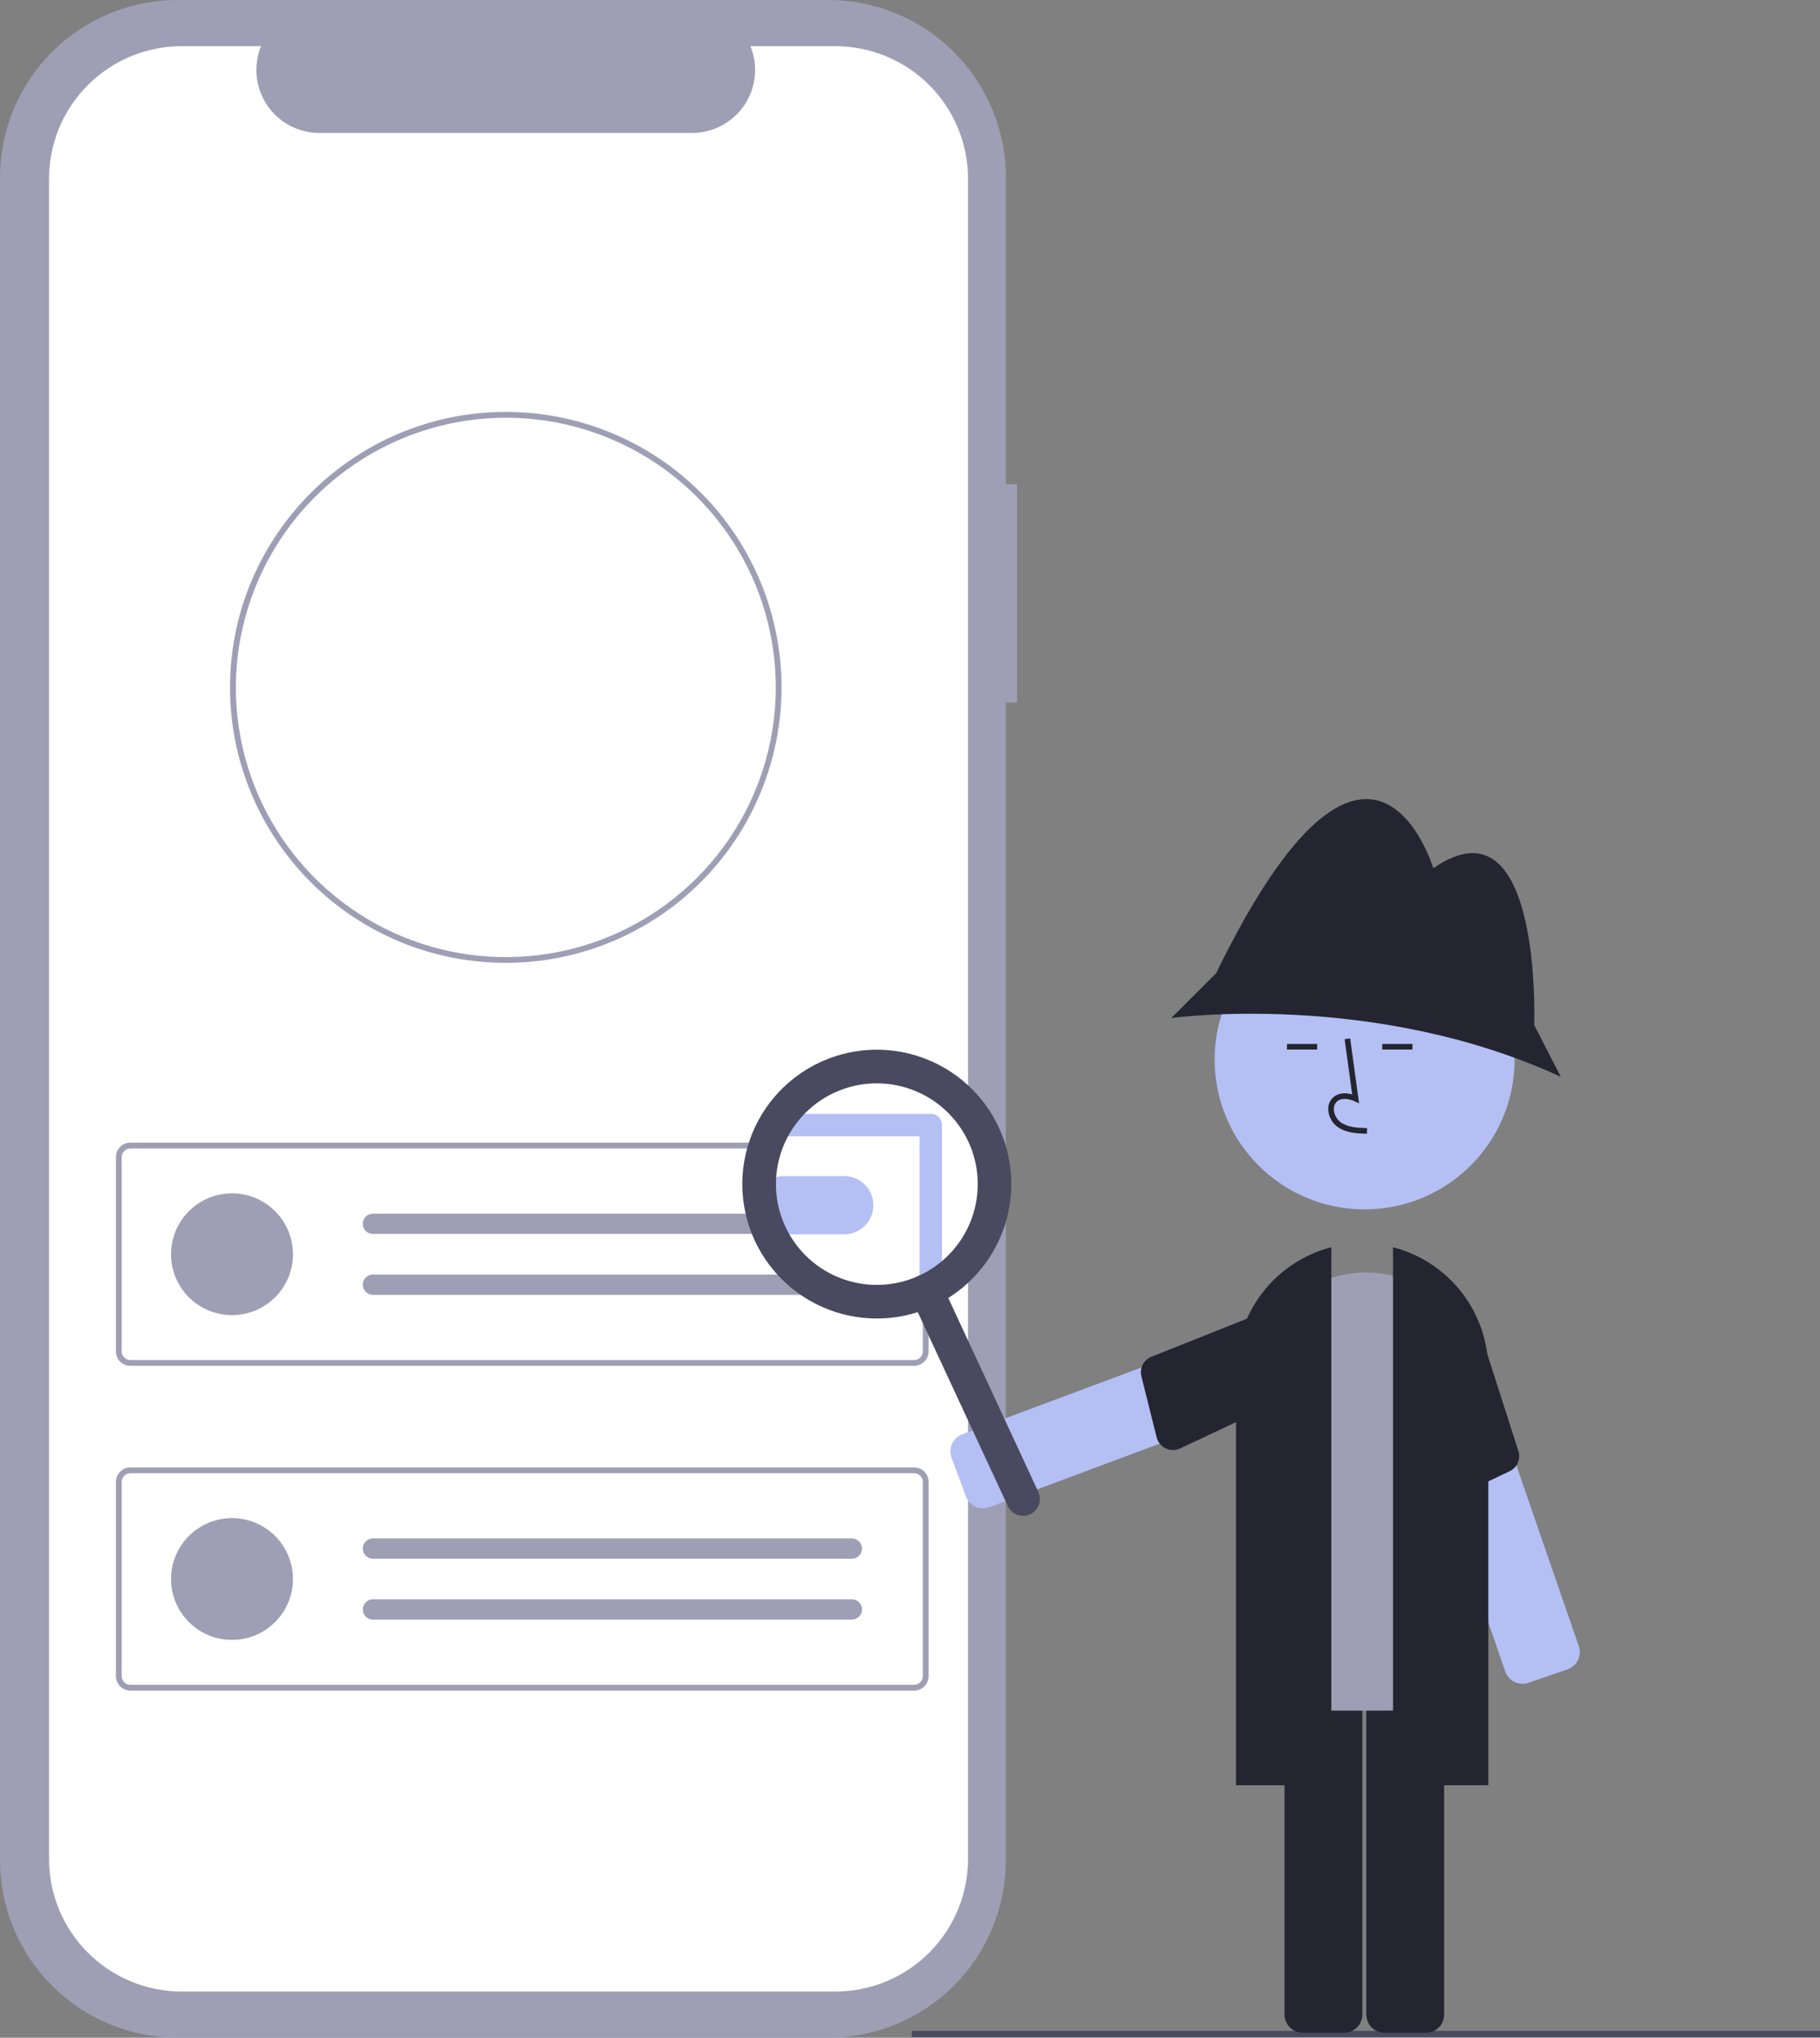 <svg viewBox="0 0 378 423" fill="none" xmlns="http://www.w3.org/2000/svg">
<rect x="0" y="0" width="378" height="423" fill="#808080" stroke="none"/>
<g clip-path="url(#clip0)">
<path d="M211.236 100.521H208.909V36.85C208.909 27.077 205.02 17.704 198.099 10.793C191.178 3.882 181.791 1.23321e-05 172.003 1.17353e-10H36.906C32.059 -1.22122e-05 27.26 0.953 22.783 2.805C18.305 4.657 14.237 7.371 10.81 10.793C7.383 14.215 4.664 18.277 2.809 22.748C0.955 27.219 1.07019e-05 32.011 0 36.85V386.149C-4.5865e-06 390.989 0.955 395.781 2.809 400.252C4.664 404.723 7.382 408.785 10.809 412.207C14.236 415.629 18.305 418.343 22.783 420.195C27.26 422.047 32.059 423 36.906 423H172.002C181.791 423 191.178 419.118 198.099 412.207C205.02 405.296 208.908 395.923 208.909 386.15V145.842H211.236V100.521Z" fill="#9E9FB5"/>
<path d="M173.492 9.587H155.857C156.668 11.572 156.978 13.726 156.759 15.859C156.54 17.992 155.798 20.038 154.601 21.818C153.403 23.597 151.785 25.055 149.89 26.064C147.995 27.072 145.881 27.599 143.734 27.6H66.339C64.191 27.599 62.077 27.072 60.182 26.064C58.287 25.055 56.669 23.597 55.472 21.818C54.274 20.038 53.533 17.992 53.314 15.859C53.095 13.726 53.404 11.572 54.215 9.587H37.745C30.435 9.587 23.425 12.486 18.256 17.647C13.087 22.808 10.184 29.808 10.184 37.107V385.893C10.184 393.192 13.087 400.192 18.256 405.352C23.425 410.513 30.435 413.413 37.745 413.413H173.492C177.111 413.413 180.695 412.701 184.039 411.318C187.383 409.935 190.421 407.908 192.98 405.353C195.54 402.797 197.57 399.763 198.955 396.425C200.34 393.086 201.053 389.507 201.053 385.893V37.107C201.053 33.493 200.34 29.914 198.955 26.575C197.57 23.237 195.54 20.203 192.98 17.648C190.421 15.092 187.383 13.065 184.039 11.682C180.695 10.299 177.111 9.587 173.492 9.587Z" fill="white"/>
<path d="M189.851 283.531H27.086C26.287 283.53 25.521 283.212 24.956 282.648C24.391 282.084 24.073 281.319 24.072 280.521V240.207C24.073 239.409 24.391 238.644 24.956 238.08C25.521 237.516 26.287 237.198 27.086 237.197H189.851C190.65 237.198 191.417 237.516 191.982 238.08C192.547 238.644 192.865 239.409 192.865 240.207V280.522C192.864 281.319 192.546 282.084 191.981 282.648C191.416 283.212 190.65 283.53 189.851 283.531ZM27.086 238.401C26.607 238.402 26.147 238.592 25.808 238.931C25.469 239.269 25.278 239.728 25.278 240.207V280.522C25.278 281 25.469 281.46 25.808 281.798C26.147 282.137 26.607 282.327 27.086 282.328H189.851C190.331 282.327 190.791 282.137 191.13 281.798C191.469 281.46 191.659 281 191.66 280.522V240.207C191.659 239.728 191.469 239.269 191.13 238.931C190.791 238.592 190.331 238.402 189.851 238.401H27.086Z" fill="#9E9FB5"/>
<path d="M48.185 273.004C55.176 273.004 60.844 267.345 60.844 260.364C60.844 253.383 55.176 247.723 48.185 247.723C41.193 247.723 35.525 253.383 35.525 260.364C35.525 267.345 41.193 273.004 48.185 273.004Z" fill="#9E9FB5"/>
<path d="M77.423 251.937C76.869 251.946 76.341 252.172 75.953 252.566C75.565 252.961 75.348 253.491 75.348 254.044C75.348 254.597 75.565 255.127 75.953 255.521C76.341 255.915 76.869 256.141 77.423 256.15H176.89C177.45 256.161 177.991 255.95 178.394 255.562C178.797 255.175 179.03 254.643 179.04 254.085C179.051 253.526 178.839 252.986 178.451 252.583C178.063 252.181 177.531 251.948 176.971 251.937L176.959 251.937C176.936 251.937 176.913 251.937 176.89 251.937H77.423Z" fill="#9E9FB5"/>
<path d="M77.423 264.578C76.869 264.587 76.341 264.813 75.953 265.207C75.565 265.601 75.348 266.132 75.348 266.684C75.348 267.237 75.565 267.768 75.953 268.162C76.341 268.556 76.869 268.782 77.423 268.791H176.89C177.449 268.799 177.988 268.585 178.389 268.196C178.79 267.808 179.02 267.277 179.029 266.719C179.038 266.161 178.826 265.622 178.438 265.221C178.05 264.82 177.518 264.588 176.959 264.578C176.936 264.577 176.913 264.577 176.89 264.578H77.423Z" fill="#9E9FB5"/>
<path d="M189.851 350.946H27.086C26.287 350.946 25.521 350.628 24.956 350.064C24.391 349.5 24.073 348.735 24.072 347.937V307.623C24.073 306.825 24.391 306.06 24.956 305.496C25.521 304.932 26.287 304.614 27.086 304.613H189.851C190.65 304.614 191.417 304.932 191.982 305.496C192.547 306.06 192.865 306.825 192.865 307.623V347.937C192.864 348.735 192.546 349.5 191.981 350.064C191.416 350.628 190.65 350.946 189.851 350.946ZM27.086 305.817C26.607 305.817 26.147 306.008 25.808 306.346C25.469 306.685 25.278 307.144 25.278 307.623V347.937C25.278 348.416 25.469 348.875 25.808 349.214C26.147 349.552 26.607 349.743 27.086 349.743H189.851C190.331 349.743 190.791 349.552 191.13 349.214C191.469 348.875 191.659 348.416 191.66 347.937V307.623C191.659 307.144 191.469 306.685 191.13 306.346C190.791 306.008 190.331 305.817 189.851 305.817H27.086Z" fill="#9E9FB5"/>
<path d="M48.185 340.42C55.176 340.42 60.844 334.761 60.844 327.78C60.844 320.799 55.176 315.139 48.185 315.139C41.193 315.139 35.525 320.799 35.525 327.78C35.525 334.761 41.193 340.42 48.185 340.42Z" fill="#9E9FB5"/>
<path d="M77.423 319.353C76.869 319.362 76.341 319.588 75.953 319.982C75.565 320.376 75.348 320.907 75.348 321.46C75.348 322.012 75.565 322.543 75.953 322.937C76.341 323.331 76.869 323.557 77.423 323.566H176.89C177.449 323.574 177.988 323.36 178.389 322.972C178.79 322.583 179.02 322.052 179.029 321.494C179.038 320.936 178.826 320.398 178.438 319.996C178.05 319.595 177.518 319.364 176.959 319.353C176.936 319.353 176.913 319.353 176.89 319.353H77.423Z" fill="#9E9FB5"/>
<path d="M77.423 331.993C76.869 332.003 76.341 332.229 75.953 332.623C75.565 333.017 75.348 333.547 75.348 334.1C75.348 334.653 75.565 335.183 75.953 335.578C76.341 335.972 76.869 336.198 77.423 336.207H176.89C177.449 336.215 177.988 336.001 178.389 335.612C178.79 335.224 179.02 334.692 179.029 334.135C179.038 333.577 178.826 333.038 178.438 332.637C178.05 332.235 177.518 332.004 176.959 331.993C176.936 331.993 176.913 331.993 176.89 331.993H77.423Z" fill="#9E9FB5"/>
<path d="M105.044 199.873C89.862 199.879 75.299 193.863 64.558 183.148C53.819 172.433 47.781 157.897 47.775 142.737V142.69C47.775 142.57 47.775 142.444 47.782 142.324C47.956 111.008 73.646 85.506 105.044 85.506C120.232 85.504 134.8 91.528 145.541 102.25C156.282 112.973 162.317 127.517 162.319 142.683C162.321 157.848 156.289 172.394 145.55 183.119C134.811 193.844 120.245 199.87 105.057 199.872H105.044V199.873ZM105.044 86.709C90.243 86.742 76.052 92.606 65.556 103.026C55.06 113.446 49.106 127.582 48.988 142.36C48.982 142.488 48.982 142.593 48.982 142.688C48.98 153.761 52.267 164.586 58.427 173.793C64.587 183.001 73.343 190.178 83.588 194.417C93.833 198.655 105.107 199.766 115.984 197.607C126.861 195.448 136.852 190.117 144.695 182.288C152.537 174.459 157.879 164.484 160.044 153.624C162.208 142.764 161.099 131.507 156.857 121.276C152.614 111.046 145.429 102.301 136.209 96.148C126.989 89.995 116.149 86.71 105.059 86.709H105.044Z" fill="#9E9FB5"/>
<path d="M183.426 269.013C196.286 269.013 206.71 258.605 206.71 245.765C206.71 232.925 196.286 222.516 183.426 222.516C170.567 222.516 160.143 232.925 160.143 245.765C160.143 258.605 170.567 269.013 183.426 269.013Z" fill="white"/>
<path d="M175.34 256.224C175.3 256.224 175.26 256.224 175.22 256.223H162.705C161.117 256.198 159.603 255.551 158.488 254.421C157.374 253.291 156.749 251.769 156.749 250.183C156.748 248.597 157.372 247.075 158.485 245.944C159.598 244.813 161.112 244.165 162.7 244.138H175.226C175.287 244.137 175.354 244.137 175.42 244.138C177.018 244.16 178.542 244.812 179.66 245.951C180.778 247.091 181.4 248.626 181.389 250.221C181.379 251.816 180.737 253.343 179.604 254.467C178.47 255.592 176.938 256.223 175.34 256.224Z" fill="#B4BFF4"/>
<path d="M378 421.585H189.382V422.888H378V421.585Z" fill="#494A60"/>
<path d="M201.003 311.378C200.854 311.148 200.732 310.903 200.636 310.646L197.63 302.61C197.281 301.671 197.318 300.632 197.734 299.721C198.151 298.81 198.912 298.101 199.851 297.749L266.933 272.738C267.873 272.389 268.914 272.426 269.827 272.842C270.739 273.257 271.449 274.018 271.801 274.955L274.807 282.992C274.98 283.457 275.061 283.952 275.043 284.447C275.026 284.943 274.911 285.431 274.704 285.882C274.498 286.333 274.205 286.74 273.841 287.078C273.478 287.416 273.051 287.679 272.586 287.853L205.504 312.864C204.697 313.165 203.81 313.182 202.992 312.911C202.173 312.641 201.472 312.1 201.003 311.378Z" fill="#B4BFF4"/>
<path d="M266.72 270.661L239.442 281.523C238.582 281.781 237.855 282.36 237.411 283.139C236.968 283.918 236.842 284.838 237.059 285.707L240.225 298.364C240.35 298.864 240.584 299.33 240.911 299.728C241.238 300.127 241.65 300.448 242.116 300.669C242.582 300.89 243.092 301.005 243.608 301.006C244.124 301.007 244.634 300.893 245.101 300.674L272.455 287.818C273.321 287.493 274.024 286.839 274.408 285.998C274.793 285.158 274.828 284.199 274.506 283.333L271.218 272.711C270.893 271.844 270.237 271.141 269.394 270.757C268.551 270.373 267.589 270.339 266.72 270.661Z" fill="#242530"/>
<path d="M316.642 349.511C315.786 349.609 314.922 349.413 314.192 348.954C313.463 348.495 312.912 347.802 312.63 346.988L289.28 279.399C289.118 278.93 289.05 278.433 289.08 277.938C289.11 277.443 289.238 276.958 289.455 276.512C289.673 276.066 289.976 275.668 290.348 275.339C290.72 275.01 291.153 274.757 291.623 274.595L299.745 271.798C300.694 271.472 301.733 271.535 302.635 271.974C303.537 272.412 304.227 273.19 304.555 274.137L327.906 341.727C328.232 342.675 328.168 343.712 327.729 344.613C327.29 345.513 326.511 346.203 325.563 346.531L317.441 349.328C317.182 349.417 316.914 349.479 316.642 349.511Z" fill="#B4BFF4"/>
<path d="M306.296 272.98L315.257 300.905C315.605 301.732 315.62 302.66 315.3 303.498C314.98 304.335 314.35 305.017 313.54 305.403L301.746 311.016C301.28 311.238 300.771 311.353 300.255 311.355C299.739 311.357 299.229 311.244 298.762 311.026C298.294 310.807 297.881 310.488 297.552 310.091C297.223 309.694 296.987 309.229 296.859 308.729L289.391 279.478C289.09 278.603 289.149 277.646 289.554 276.815C289.959 275.984 290.677 275.347 291.551 275.044L301.851 270.819C302.727 270.518 303.688 270.577 304.521 270.982C305.354 271.387 305.992 272.106 306.296 272.98Z" fill="#242530"/>
<path d="M279.161 421.968H270.57C269.567 421.967 268.605 421.569 267.896 420.861C267.186 420.152 266.787 419.192 266.786 418.19V346.692C266.787 345.69 267.186 344.73 267.896 344.022C268.605 343.313 269.567 342.915 270.57 342.914H279.161C280.164 342.915 281.126 343.313 281.835 344.022C282.544 344.73 282.943 345.69 282.945 346.692V418.19C282.943 419.192 282.544 420.152 281.835 420.861C281.126 421.569 280.164 421.967 279.161 421.968Z" fill="#242530"/>
<path d="M296.154 421.968H287.562C286.559 421.967 285.597 421.569 284.888 420.861C284.178 420.152 283.779 419.192 283.778 418.19V346.692C283.779 345.69 284.178 344.73 284.888 344.022C285.597 343.313 286.559 342.915 287.562 342.914H296.154C297.157 342.915 298.118 343.313 298.828 344.022C299.537 344.73 299.936 345.69 299.937 346.692V418.19C299.936 419.192 299.537 420.152 298.828 420.861C298.118 421.569 297.157 421.967 296.154 421.968Z" fill="#242530"/>
<path d="M303.235 355.097H264.198C263.117 355.096 262.082 354.667 261.318 353.904C260.554 353.142 260.124 352.108 260.123 351.029V287.708C260.123 281.46 262.609 275.468 267.033 271.05C271.458 266.632 277.459 264.151 283.716 264.151C289.973 264.151 295.974 266.632 300.399 271.05C304.824 275.468 307.309 281.46 307.309 287.708V351.029C307.308 352.108 306.878 353.142 306.114 353.904C305.351 354.667 304.315 355.096 303.235 355.097Z" fill="#9E9FB5"/>
<path d="M309.111 370.587H289.319V258.902L289.687 259.002C295.261 260.53 300.179 263.841 303.687 268.428C307.196 273.014 309.101 278.623 309.111 284.395V370.587Z" fill="#242530"/>
<path d="M276.504 370.587H256.713V284.395C256.723 278.623 258.628 273.014 262.136 268.428C265.644 263.841 270.563 260.53 276.136 259.002L276.504 258.902V370.587Z" fill="#242530"/>
<path d="M283.421 251.053C300.626 251.053 314.574 237.126 314.574 219.946C314.574 202.766 300.626 188.84 283.421 188.84C266.215 188.84 252.268 202.766 252.268 219.946C252.268 237.126 266.215 251.053 283.421 251.053Z" fill="#B4BFF4"/>
<path d="M318.642 212.784C318.642 212.784 320.388 164.543 297.687 180.236C297.687 180.236 284.589 136.354 252.574 202.032L243.261 211.331C243.261 211.331 285.172 205.519 324.172 223.537L318.642 212.784Z" fill="#242530"/>
<path d="M283.896 235.351C281.971 235.298 279.577 235.231 277.731 233.885C277.182 233.468 276.731 232.936 276.409 232.326C276.087 231.717 275.903 231.044 275.869 230.356C275.835 229.867 275.916 229.376 276.104 228.923C276.291 228.47 276.582 228.067 276.952 227.744C277.915 226.931 279.322 226.74 280.839 227.185L279.268 215.721L280.421 215.563L282.268 229.041L281.305 228.6C280.188 228.088 278.656 227.828 277.703 228.632C277.469 228.842 277.287 229.103 277.171 229.395C277.054 229.687 277.007 230.002 277.032 230.315C277.06 230.827 277.199 231.327 277.438 231.782C277.677 232.236 278.011 232.633 278.418 232.947C279.854 233.994 281.763 234.129 283.928 234.189L283.896 235.351Z" fill="#242530"/>
<path d="M273.564 216.709H267.294V217.872H273.564V216.709Z" fill="#242530"/>
<path d="M293.355 216.709H287.085V217.872H293.355V216.709Z" fill="#242530"/>
<path d="M213.961 314.344C213.121 314.733 212.16 314.773 211.29 314.455C210.421 314.137 209.713 313.487 209.323 312.648L189.234 269.414C188.845 268.575 188.805 267.616 189.123 266.748C189.442 265.879 190.093 265.173 190.933 264.784C191.773 264.394 192.734 264.354 193.603 264.672C194.473 264.99 195.181 265.64 195.571 266.479L215.659 309.712C216.049 310.551 216.089 311.511 215.771 312.379C215.452 313.248 214.801 313.954 213.961 314.344Z" fill="#494A60"/>
<path d="M193.322 267.823C192.705 267.823 192.112 267.579 191.676 267.143C191.239 266.707 190.994 266.115 190.994 265.499V235.884H161.889C161.271 235.884 160.679 235.639 160.243 235.203C159.806 234.767 159.561 234.176 159.561 233.559C159.561 232.942 159.806 232.351 160.243 231.915C160.679 231.479 161.271 231.234 161.889 231.234H193.322C193.94 231.234 194.532 231.479 194.969 231.915C195.405 232.351 195.65 232.942 195.65 233.559V265.499C195.65 266.115 195.405 266.707 194.969 267.143C194.532 267.579 193.94 267.823 193.322 267.823Z" fill="#B4BFF4"/>
<path d="M193.873 271.11C188.86 273.432 183.27 274.218 177.81 273.368C172.349 272.518 167.264 270.071 163.197 266.335C159.13 262.599 156.264 257.743 154.961 252.381C153.658 247.019 153.976 241.391 155.876 236.21C157.776 231.029 161.173 226.526 165.635 223.272C170.098 220.018 175.427 218.158 180.949 217.928C186.47 217.698 191.936 219.108 196.654 221.98C201.373 224.851 205.133 229.056 207.459 234.061C210.569 240.774 210.885 248.445 208.338 255.391C205.791 262.336 200.589 267.989 193.873 271.11ZM173.294 226.822C169.534 228.564 166.376 231.379 164.219 234.913C162.062 238.447 161.003 242.54 161.176 246.675C161.349 250.81 162.746 254.8 165.19 258.142C167.634 261.485 171.016 264.028 174.908 265.451C178.8 266.874 183.027 267.112 187.055 266.136C191.083 265.161 194.73 263.014 197.536 259.968C200.342 256.923 202.18 253.114 202.819 249.025C203.457 244.936 202.867 240.75 201.123 236.996C198.779 231.967 194.532 228.071 189.315 226.163C184.098 224.256 178.336 224.493 173.294 226.822Z" fill="#494A60"/>
</g>
<defs>
<clipPath id="clip0">
<rect width="378" height="423" fill="white"/>
</clipPath>
</defs>
</svg>
